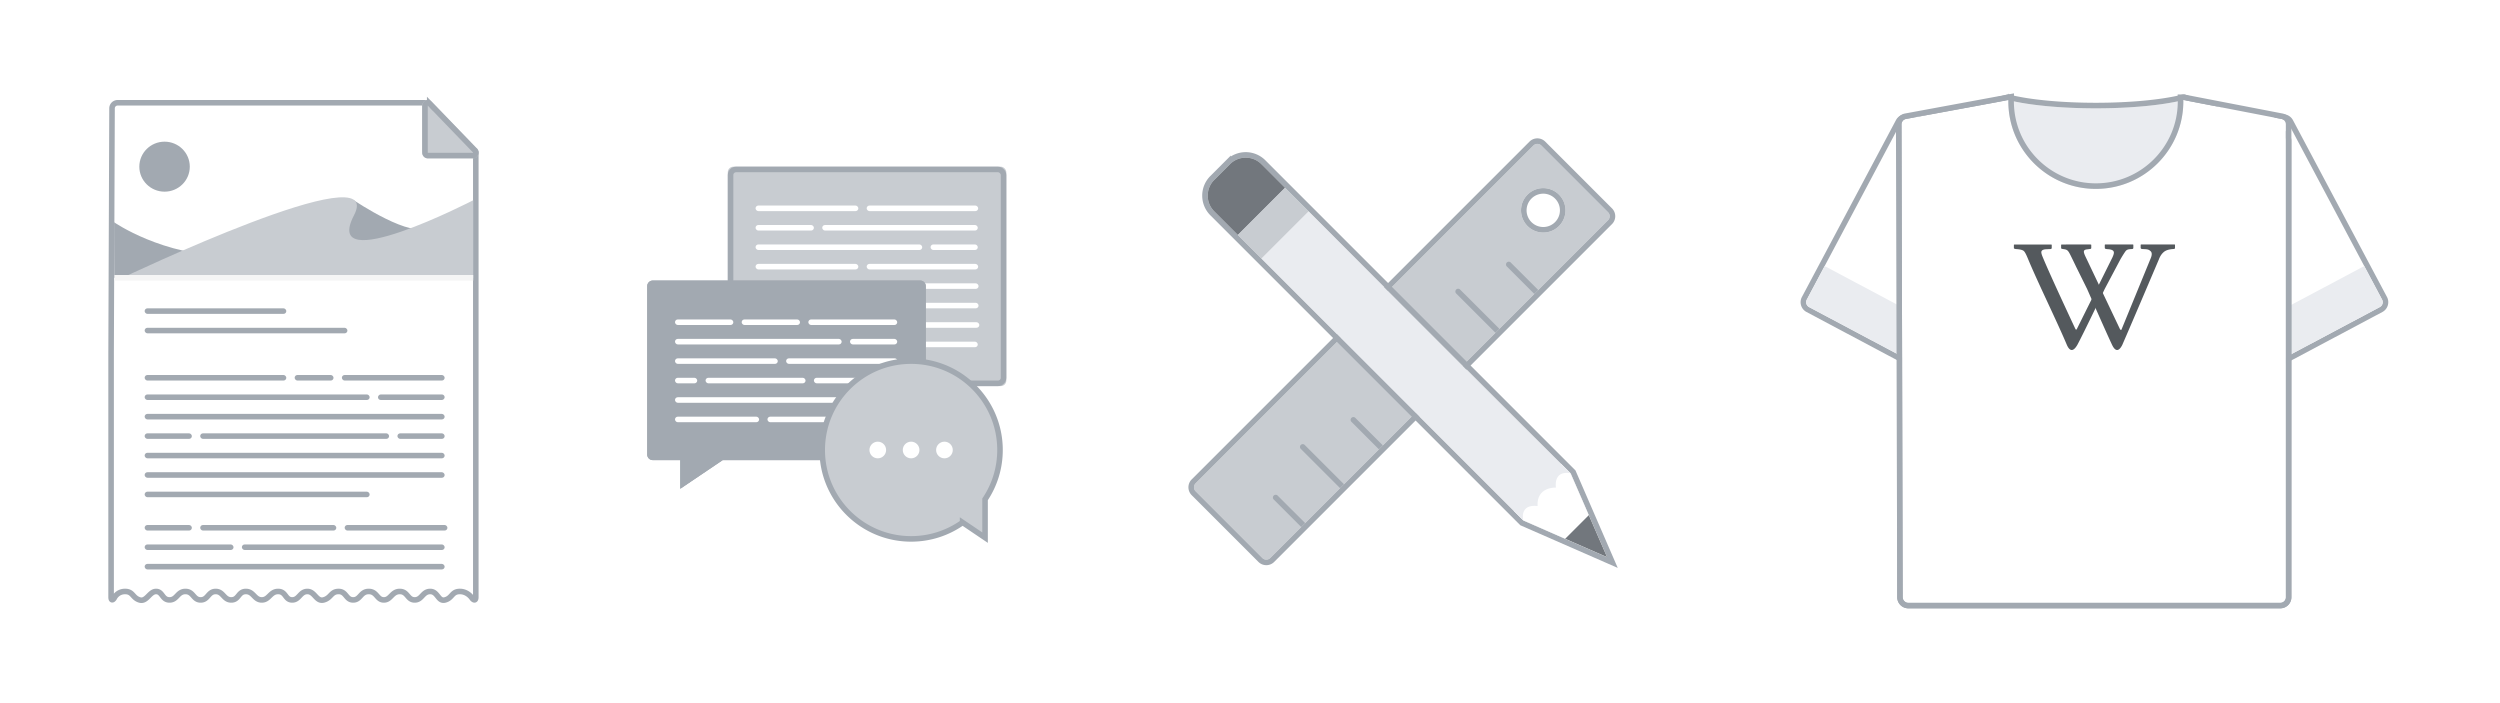 <?xml version="1.0" encoding="UTF-8"?>
<svg xmlns="http://www.w3.org/2000/svg" xmlns:xlink="http://www.w3.org/1999/xlink" width="900" height="253" viewBox="0 0 900 253" style="background:#f8f9fa">
	<defs>
		<path id="illustrations-header-b" d="M114.001 21c-1.106 0-2.001-.927-2.001-2.074V2.074c0-.837.488-1.597 1.235-1.916a1.95 1.95 0 0 1 2.181.45l16.042 16.626c.512.375.842.993.842 1.692 0 1.147-.895 2.074-2.001 2.074-.01-.002-16.298 0-16.298 0z"/>
		<rect id="illustrations-header-d" width="100.28" height="79" rx="2"/>
		<path id="illustrations-header-e" d="M27.182 64.64L11.89 74.963V64.64H2.003A1.999 1.999 0 0 1 0 62.635V2.005C0 .898.898 0 2.003 0h96.274a2 2 0 0 1 2.003 2.005v60.63a2.005 2.005 0 0 1-2.003 2.005H27.182z"/>
		<path id="illustrations-header-f" d="M0 2.007C0 .899.902 0 2.003 0h33.994A2.01 2.01 0 0 1 38 2.007v171.986A2.008 2.008 0 0 1 35.997 176H2.003A2.009 2.009 0 0 1 0 173.993V2.007zM19 24a8 8 0 1 0 0-16 8 8 0 0 0 0 16z"/>
		<path id="illustrations-header-g" d="M0 20.007C0 15.585 3.58 12 7.992 12h8.016A7.989 7.989 0 0 1 24 19.996v157.505L11.95 208 0 177.431V20.007z"/>
		<path id="illustrations-header-h" d="M0 0h45.596a2 2 0 0 1 2 2v72.095a2 2 0 0 1-2 2H2a2 2 0 0 1-2-2V0z"/>
		<path id="illustrations-header-i" d="M0 0h45.596a2 2 0 0 1 2 2v72.095a2 2 0 0 1-2 2H2a2 2 0 0 1-2-2V0z"/>
		<path id="illustrations-header-j" d="M74.967.018C82.177 1.829 93.62 3 106.5 3c12.923 0 24.396-1.178 31.603-3h.062l35.419 12.825a2 2 0 0 1 1.319 1.88V179a2 2 0 0 1-2 2H39a2 2 0 0 1-2-2V10.934a2 2 0 0 1 1.522-1.942L74.967.018z"/>
		<path id="illustrations-header-k" d="M75.004.015C75 .176 75 .338 75 .5 75 17.897 89.103 32 106.5 32S138 17.897 138 .5c0-.167-.001-.334-.004-.5h.052l35.234 6.813a2 2 0 0 1 1.62 1.964V179a2 2 0 0 1-2 2H38.996a2 2 0 0 1-2-1.995L36.54 8.795a2 2 0 0 1 1.637-1.972L75.004.015z"/>
	</defs>
	<g fill="none" fill-rule="evenodd">
		<g transform="translate(40 36)">
			<path fill="#FFF" stroke="#A2A9B1" stroke-linecap="round" stroke-width="2" d="M0 90.803L.333 3.002A2.007 2.007 0 0 1 2.343 1H112.99v16.505c0 1.103.895 1.997 1.993 1.997h16.304V178.98c0 1.104-.542 1.293-1.271.468 0 0-1.523-2.517-4.466-2.517-2.943 0-2.675 2.316-5.275 3.04-2.6.724-2.605-3.04-5.391-3.04s-2.937 3.04-5.588 3.04c-2.652 0-2.478-3.04-5.377-3.04-2.899 0-3.179 3.04-5.724 3.04-2.545 0-2.468-3.04-5.447-3.04-2.98 0-2.967 3.04-5.603 3.04-2.635 0-2.45-3.04-5.237-3.04-2.786 0-2.68 2.318-5.373 3.04-2.692.722-3.172-3.04-5.864-3.04-2.691 0-2.892 3.04-5.486 3.04s-2.177-3.04-5.055-3.04c-2.878 0-3.199 3.04-5.889 3.04-2.69 0-2.922-3.04-5.722-3.04-2.801 0-2.497 3.04-5.259 3.04-2.761 0-2.862-3.04-5.61-3.04-2.747 0-2.704 3.04-5.407 3.04-2.704 0-2.58-3.04-5.48-3.04-2.9 0-3.009 3.04-5.727 3.04-2.717 0-2.478-3.04-4.854-3.04s-3.368 3.852-5.96 3.04c-2.593-.811-2.294-3.04-5.19-3.04-2.895 0-3.92 2.4-3.92 2.4-.614.91-1.112.747-1.112-.348v-88.18z"/>
			<use fill="#C8CCD1" xlink:href="#illustrations-header-b"/>
			<path stroke="#A2A9B1" stroke-width="2" d="M114.001 20h8.149a46940.488 46940.488 0 0 1 7.965 0c.076-.002.104-.003.184.003V20c.546 0 1.001-.472 1.001-1.074 0-.364-.165-.69-.434-.886l-.128-.112-16.042-16.626a.95.95 0 0 0-1.068-.225c-.374.16-.628.555-.628.997v16.852c0 .602.455 1.074 1.001 1.074z"/>
			<g transform="translate(1.072 15)">
				<ellipse cx="18.169" cy="9" fill="#A2A9B1" rx="9.084" ry="9"/>
				<ellipse cx="18.169" cy="9" fill="url(#illustrations-header-c)" rx="9.084" ry="9"/>
				<path fill="#A2A9B1" d="M86.154 21s21.896 14.749 26.823 9.323c4.926-5.427 0 7.877 0 7.877H69.744M0 29s17.45 12.188 41.768 12.188S47.718 49 47.718 49H.052"/>
				<path fill="#C8CCD1" d="M2.772 49.118S98.352 3.55 86.375 26.484c-11.976 22.934 42.897-5.386 42.897-5.386v28.02"/>
			</g>
			<path fill="#F5F5F5" d="M1.206 63.001h129.15v2H1.206z"/>
			<g fill="#A2A9B1" transform="translate(12.072 75)">
				<rect width="73" height="2" y="7" rx="1"/>
				<rect width="81" height="2" y="31" rx="1"/>
				<rect width="32" height="2" y="85" rx="1"/>
				<rect width="73" height="2" x="35" y="85" rx="1"/>
				<rect width="17" height="2" y="45" rx="1"/>
				<rect width="17" height="2" x="91" y="45" rx="1"/>
				<rect width="68" height="2" x="20" y="45" rx="1"/>
				<rect width="17" height="2" y="78" rx="1"/>
				<rect width="37" height="2" x="72" y="78" rx="1"/>
				<rect width="49" height="2" x="20" y="78" rx="1"/>
				<rect width="24" height="2" x="84" y="31" rx="1" transform="matrix(-1 0 0 1 192 0)"/>
				<rect width="81" height="2" y="66" rx="1"/>
				<rect width="14" height="2" x="54" y="24" rx="1"/>
				<rect width="37" height="2" x="71" y="24" rx="1"/>
				<rect width="51" height="2" y="24" rx="1"/>
				<rect width="108" height="2" y="59" rx="1"/>
				<rect width="108" height="2" y="52" rx="1"/>
				<rect width="108" height="2" y="92" rx="1"/>
				<rect width="108" height="2" y="38" rx="1"/>
				<rect width="51" height="2" rx="1"/>
			</g>
		</g>
		<g transform="translate(262 60)">
			<use fill="#C8CCD1" xlink:href="#illustrations-header-d"/>
			<rect width="98.28" height="77" x="1" y="1" stroke="#A2A9B1" stroke-width="2" rx="2"/>
		</g>
		<g fill="#FFF" transform="translate(272 74)">
			<rect width="60" height="2" y="14" rx="1"/>
			<rect width="17" height="2" x="63" y="14" rx="1"/>
			<rect width="21" height="2" y="7" rx="1"/>
			<rect width="56" height="2" x="24" y="7" rx="1"/>
			<rect width="21" height="2" y="49" rx="1"/>
			<rect width="32" height="2" x="48" y="49" rx="1"/>
			<rect width="21" height="2" x="24" y="49" rx="1"/>
			<rect width="40.14" height="2" x="40" y="21" rx="1"/>
			<rect width="37" height="2" y="21" rx="1"/>
			<rect width="40.14" height="2" x="40" rx="1"/>
			<rect width="37" height="2" rx="1"/>
			<rect width="30.28" height="2" x="50" y="28" rx="1"/>
			<rect width="36" height="2" x="11" y="28" rx="1"/>
			<rect width="8" height="2" y="28" rx="1"/>
			<rect width="80.28" height="2" y="35" rx="1"/>
			<rect width="47.28" height="2" x="33.28" y="42" rx="1"/>
			<rect width="30.28" height="2" y="42" rx="1"/>
		</g>
		<g transform="translate(233 101)">
			<use fill="#A2A9B1" xlink:href="#illustrations-header-e"/>
			<path stroke="#A2A9B1" stroke-width="2" d="M12.89 73.081l13.986-9.441h71.4c.554 0 1.004-.45 1.004-1.005V2.005A.999.999 0 0 0 98.277 1H2.003C1.45 1 1 1.45 1 2.005v60.63a.999.999 0 0 0 1.003 1.005H12.89v9.441z"/>
			<g fill="#FFF" transform="translate(10 14)">
				<rect width="60" height="2" y="7" rx="1"/>
				<rect width="17" height="2" x="63" y="7" rx="1"/>
				<rect width="21" height="2" rx="1"/>
				<rect width="32" height="2" x="48" rx="1"/>
				<rect width="21" height="2" x="24" rx="1"/>
				<rect width="40.14" height="2" x="40" y="14" rx="1"/>
				<rect width="37" height="2" y="14" rx="1"/>
				<rect width="30.28" height="2" x="50" y="21" rx="1"/>
				<rect width="36" height="2" x="11" y="21" rx="1"/>
				<rect width="8" height="2" y="21" rx="1"/>
				<rect width="80.28" height="2" y="28" rx="1"/>
				<rect width="47.28" height="2" x="33.28" y="35" rx="1"/>
				<rect width="30.28" height="2" y="35" rx="1"/>
			</g>
		</g>
		<g transform="translate(296 130)">
			<path fill="#C8CCD1" stroke="#A2A9B1" stroke-width="2" d="M58.623 49.76v13.793l-8.09-5.463A31.854 31.854 0 0 1 32 64C14.327 64 0 49.673 0 32 0 14.327 14.327 0 32 0c17.673 0 32 14.327 32 32 0 6.57-1.98 12.68-5.377 17.76z"/>
			<circle cx="20" cy="32" r="3" fill="#FFF"/>
			<circle cx="32" cy="32" r="3" fill="#FFF"/>
			<circle cx="44" cy="32" r="3" fill="#FFF"/>
		</g>
		<g transform="rotate(45 215.192 693.562)">
			<use fill="#C8CCD1" xlink:href="#illustrations-header-f"/>
			<path stroke="#A2A9B1" stroke-width="2" d="M-1 2.007A3.008 3.008 0 0 1 2.003-1h33.994A3.009 3.009 0 0 1 39 2.007v171.986A3.008 3.008 0 0 1 35.997 177H2.003A3.009 3.009 0 0 1-1 173.993V2.007zM19 23a7 7 0 1 0 0-14 7 7 0 0 0 0 14z"/>
			<path fill="#A2A9B1" d="M23 38.556c0-.553.449-1 1.007-1H38v2H24.007a1.001 1.001 0 0 1-1.007-1z"/>
			<path fill="#2A4B8D" d="M23 78.111c0-.552.449-1 1.007-1H38v2H24.007a1.001 1.001 0 0 1-1.007-1z"/>
			<path fill="#A2A9B1" d="M17 58.333c0-.552.439-1 .999-1H38v2H17.999a.997.997 0 0 1-.999-1zm6 59.334c0-.553.449-1 1.007-1H38v2H24.007a1.001 1.001 0 0 1-1.007-1z"/>
			<path fill="#2A4B8D" d="M17 97.889c0-.552.439-1 .999-1H38v2H17.999a.997.997 0 0 1-.999-1z"/>
			<path fill="#A2A9B1" d="M23 157.222c0-.552.449-1 1.007-1H38v2H24.007a1.001 1.001 0 0 1-1.007-1zm-6-19.778c0-.552.439-1 .999-1H38v2H17.999a.997.997 0 0 1-.999-1z"/>
		</g>
		<g transform="rotate(-45 286.276 -479.633)">
			<use fill="#A2A9B1" fill-opacity=".472" xlink:href="#illustrations-header-g"/>
			<path stroke="#A2A9B1" stroke-width="2" d="M-1 20.007C-1 15.034 3.027 11 7.992 11h8.016A8.989 8.989 0 0 1 25 19.996v157.696l-13.054 33.042L-1 177.62V20.007z"/>
			<path fill="#72777D" d="M0 19.99C0 15.579 3.58 12 7.992 12h8.016A7.99 7.99 0 0 1 24 19.99V32H0V19.99z"/>
			<path fill="#C8CCD1" d="M0 32h24v12.045H0z"/>
			<path fill="#FFF" d="M0 177.341v-4.865h24v4.865L11.967 208z"/>
			<path fill="#72777D" d="M5.977 192.67h12.02L11.967 208z"/>
			<path fill="#EAECF0" d="M0 44h24s-.34 82.58 0 133.296c-3.756-5.222-7.349 0-7.349 0s-4.646-5.247-9.367 0c-4.194-5.247-7.284 0-7.284 0V44z"/>
		</g>
		<g transform="translate(648 36)">
			<g transform="rotate(-28 124.07 -251.798)">
				<use fill="#FFF" xlink:href="#illustrations-header-h"/>
				<path stroke="#A2A9B1" stroke-width="2" d="M-1-1h46.596a3 3 0 0 1 3 3v72.095a3 3 0 0 1-3 3H2a3 3 0 0 1-3-3V-1z"/>
				<path fill="#EAECF0" d="M0 60.428h47.596v13.667a2 2 0 0 1-2 2H2a2 2 0 0 1-2-2V60.428z"/>
			</g>
			<g transform="scale(-1 1) rotate(-28 18.07 173.345)">
				<use fill="#FFF" xlink:href="#illustrations-header-i"/>
				<path stroke="#A2A9B1" stroke-width="2" d="M-1-1h46.596a3 3 0 0 1 3 3v72.095a3 3 0 0 1-3 3H2a3 3 0 0 1-3-3V-1z"/>
				<path fill="#EAECF0" d="M0 60.428h47.596v13.667a2 2 0 0 1-2 2H2a2 2 0 0 1-2-2V60.428z"/>
			</g>
			<use fill="#EAECF0" xlink:href="#illustrations-header-j"/>
			<path stroke="#A2A9B1" stroke-width="2" d="M75.21-.952C82.543.89 94.03 2 106.5 2c12.51 0 24.032-1.118 31.358-2.97l.12-.03h.363l35.583 12.885a3 3 0 0 1 1.979 2.82V179a3 3 0 0 1-3 3H39a3 3 0 0 1-3-3V10.934a3 3 0 0 1 2.283-2.913L74.97-1.013l.24.06z"/>
			<use fill="#FFF" xlink:href="#illustrations-header-k"/>
			<path stroke="#A2A9B1" stroke-width="2" d="M76.004.03C76 .187 76 .343 76 .5 76 17.345 89.655 31 106.5 31S137 17.345 137 .5c0-.162-.001-.323-.004-.484L136.98-1h1.068l.19.018 35.234 6.813a3 3 0 0 1 2.43 2.946V179a3 3 0 0 1-3 3H38.996a3 3 0 0 1-3-2.992L35.54 8.798a3 3 0 0 1 2.455-2.958l38.028-7.03-.018 1.22z"/>
			<g fill="#54595D" fill-rule="nonzero">
				<path d="M99.326 59.876s-.78-1.629-1.045-2.17c-1.77-3.606-1.732-3.798-3.521-4.043-.501-.067-.76-.133-.76-.388v-1.142l.15-.111c3.234-.005 10.427-.005 10.427-.005l.276.094v1.138c0 .26-.18.393-.547.393l-.756.11c-1.91.154-1.598.957-.329 3.557l12.05 25.354.412.116 10.699-26.11c.371-1.052.314-1.798-.164-2.237-.48-.426-.817-.681-2.057-.734l-1.004-.05a.569.569 0 0 1-.352-.133.379.379 0 0 1-.168-.317v-1.087l.153-.111h12.087l.123.111v1.087c0 .295-.163.444-.486.444-1.584.072-2.757.425-3.517 1.056-.762.635-1.357 1.508-1.783 2.648 0 0-9.84 23.156-13.206 30.855-1.288 2.524-2.556 2.292-3.67-.072-2.354-4.985-8.983-20.11-8.983-20.11l-4.03-8.143z"/>
				<path d="M119.877 52.01s-6.92-.022-10.002 0l-.153.11v1.082c0 .133.056.238.168.318a.587.587 0 0 0 .357.129l.494.054c1.26.05 1.84.386 2.012.593.3.37.45.772-.279 2.374l-12.92 25.999-.34-.09S89.96 62.895 87.281 56.308c-.28-.68-.404-1.188-.404-1.5 0-.669.598-1.03 1.795-1.08l1.396-.06c.37 0 .557-.143.557-.442v-1.081l-.125-.111s-11.084-.013-13.375 0l-.125.11v1.136c0 .205.257.332.774.388 1.406.077 2.33.303 2.776.68.443.382.912 1.345 1.534 2.847 3.364 8.152 10.512 22.699 13.993 30.984 1.002 2.262 2.262 2.613 3.792-.07 2.649-4.954 9.831-20.092 9.831-20.092l5.657-10.672a47.595 47.595 0 0 1 1.616-2.6c.59-.856.92-1.018 2.532-1.094.329 0 .495-.148.495-.447v-1.081l-.123-.113z"/>
			</g>
		</g>
	</g>
</svg>
